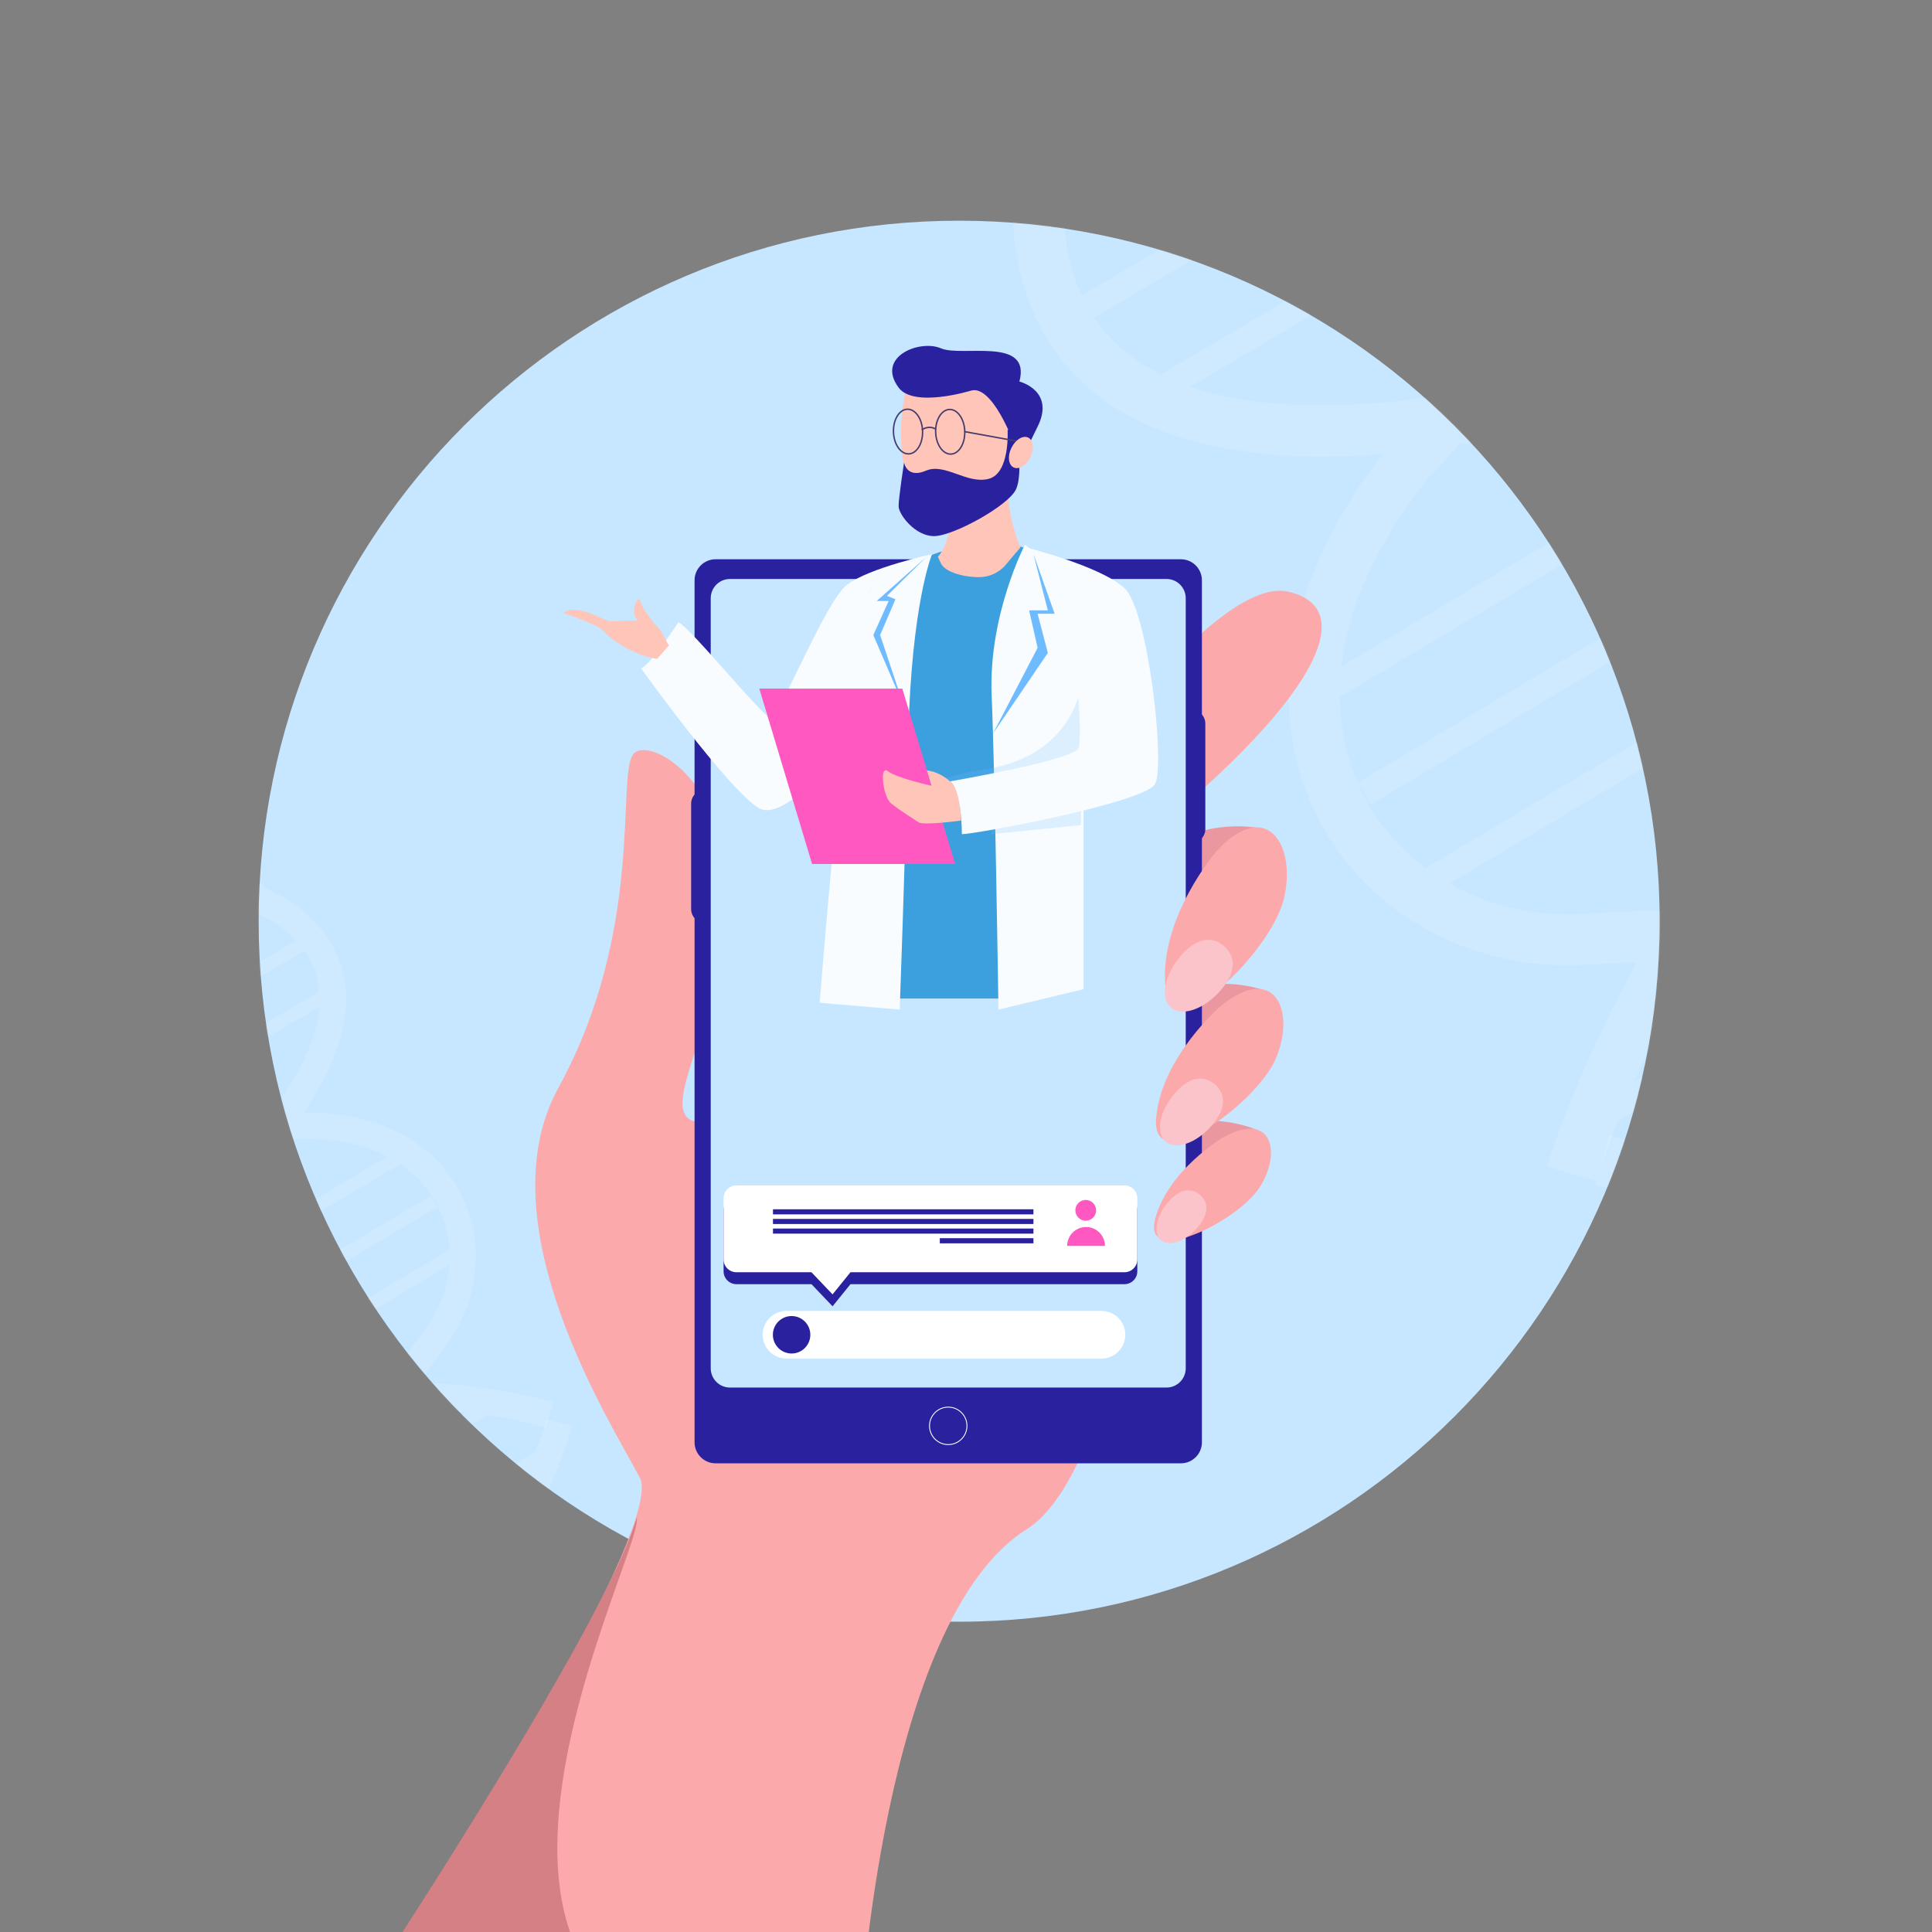 <svg xmlns="http://www.w3.org/2000/svg" viewBox="0 0 1080 1080" width="1080" height="1080"
    style="width: 100%; height: 100%; transform: translate3d(0,0,0);" preserveAspectRatio="xMidYMid meet">
    <rect x="0" y="0" width="1080" height="1080" fill="#808080" stroke="none"/>
    <defs>
        <clipPath id="__lottie_element_2">
            <rect width="1080" height="1080" x="0" y="0"></rect>
        </clipPath>
        <clipPath id="__lottie_element_19">
            <path d="M0,0 L1080,0 L1080,1080 L0,1080z"></path>
        </clipPath>
        <mask id="__lottie_element_82" mask-type="alpha">
            <g style="display: block;" transform="matrix(1,0,0,1,144.33,123.119)" opacity="1">
                <g opacity="1" transform="matrix(1,0,0,1,391.839,391.839)">
                    <path fill="rgb(199,230,255)" fill-opacity="1"
                        d=" M391.589,0 C391.589,216.269 216.269,391.589 0,391.589 C-216.268,391.589 -391.589,216.269 -391.589,0 C-391.589,-216.269 -216.268,-391.589 0,-391.589 C216.269,-391.589 391.589,-216.269 391.589,0z">
                    </path>
                </g>
            </g>
        </mask>
        <clipPath id="__lottie_element_86">
            <path d="M0,0 L1080,0 L1080,1080 L0,1080z"></path>
        </clipPath>
    </defs>
    <g clip-path="url(#__lottie_element_2)">
        <g style="display: block;" transform="matrix(1,0,0,1,144.33,123.119)" opacity="1">
            <g opacity="1" transform="matrix(1,0,0,1,391.839,391.839)">
                <path fill="rgb(199,230,255)" fill-opacity="1"
                    d=" M391.589,0 C391.589,216.269 216.269,391.589 0,391.589 C-216.268,391.589 -391.589,216.269 -391.589,0 C-391.589,-216.269 -216.268,-391.589 0,-391.589 C216.269,-391.589 391.589,-216.269 391.589,0z">
                </path>
            </g>
        </g>
        <g style="display: block;" mask="url(#__lottie_element_82)">
            <g clip-path="url(#__lottie_element_86)" transform="matrix(1,0,0,1,0,0)" opacity="1">
                <g style="display: block;"
                    transform="matrix(0.995,0.098,-0.098,0.995,-18.309,389.565)"
                    opacity="0.15">
                    <g opacity="1" transform="matrix(1,0,0,1,182.367,218.796)">
                        <path fill="rgb(255,255,255)" fill-opacity="1"
                            d=" M-41.158,-218.796 C-41.158,-218.796 -55.909,-218.698 -55.909,-218.698 C-55.856,-209.179 -58.084,-198.944 -61.3,-189.072 C-61.3,-189.072 -148.441,-124.721 -148.441,-124.721 C-158.415,-125.467 -168.3,-127.225 -176.778,-130.693 C-176.778,-130.693 -182.367,-117.041 -182.367,-117.041 C-156.609,-106.501 -121.613,-109.236 -102.223,-111.976 C-114.805,-86.868 -127.063,-48.562 -108.682,-15.191 C-86.766,24.555 -33.706,21.064 -4.353,15.566 C-28.765,54.031 -31.812,92.876 -12.5,122.587 C4.561,148.835 36.7,162.223 69.363,156.688 C73.948,155.909 78.445,155.283 82.893,154.72 C68.201,188.793 63.061,214.497 62.771,215.996 C62.771,215.996 77.257,218.796 77.257,218.796 C77.292,218.616 78.632,211.934 81.808,201.087 C81.808,201.087 146.2,152.438 146.2,152.438 C166.515,153.492 179.325,155.882 179.575,155.93 C179.575,155.93 182.368,141.444 182.368,141.444 C181.439,141.265 171.227,139.34 154.777,138.124 C154.777,138.124 154.093,137.218 154.093,137.218 C154.093,137.218 153.041,138.014 153.041,138.014 C140.679,137.156 125.036,136.754 107.283,137.711 C110.825,130.862 114.708,123.869 119.033,116.814 C124.575,107.768 128.294,98.054 130.202,88.18 C134.255,67.216 130.131,45.553 117.897,28.14 C99.383,1.79 66.987,-10.253 27.62,-5.989 C42.378,-32.524 56.86,-73.061 31.735,-103.82 C21.156,-116.765 7.487,-124.561 -6.872,-129.071 C-6.872,-129.071 -8.177,-130.847 -8.177,-130.847 C-8.177,-130.847 -9.505,-129.871 -9.505,-129.871 C-32.189,-136.336 -56.213,-134.91 -72.36,-132.567 C-66.206,-142.095 -40.942,-183.387 -41.158,-218.796z M-103.089,-51.849 C-103.089,-51.849 -15.795,-116.09 -15.795,-116.09 C-5.068,-113.336 5.248,-108.762 13.776,-101.24 C13.776,-101.24 -95.345,-21.654 -95.345,-21.654 C-95.475,-21.883 -95.628,-22.087 -95.757,-22.319 C-100.932,-31.705 -102.961,-41.771 -103.089,-51.849z M134.476,152.038 C134.476,152.038 85.63,188.942 85.63,188.942 C89.066,178.665 93.712,166.377 99.833,153.001 C112.445,152.041 124.118,151.833 134.476,152.038z M106.452,109.101 C100.2,119.303 94.772,129.373 90.073,139.016 C82.589,139.774 74.841,140.792 66.894,142.139 C52.818,144.523 38.945,142.592 26.885,137.232 C26.885,137.232 116.882,71.003 116.882,71.003 C117.18,83.926 113.748,97.201 106.452,109.101z M105.824,36.62 C111.269,44.365 114.704,53.177 116.157,62.383 C116.157,62.383 19.554,133.473 19.554,133.473 C11.72,128.718 4.946,122.353 -0.131,114.543 C-5.608,106.119 -8.81,96.696 -9.874,86.629 C-9.874,86.629 84.111,17.465 84.111,17.465 C92.813,22.178 100.168,28.569 105.824,36.62z M76.488,13.922 C76.488,13.922 -10.278,77.773 -10.278,77.773 C-9.944,59.994 -3.288,40.575 9.565,21.115 C10.547,19.908 13.561,16.103 17.435,10.453 C39.977,6.142 60.157,7.442 76.488,13.922z M8.217,-2.466 C-1.903,0.284 -34.32,7.917 -61.531,1.53 C-61.531,1.53 30.515,-65.602 30.515,-65.602 C31.038,-42.437 17.964,-17.643 8.217,-2.466z M29.653,-74.109 C29.653,-74.109 -70.373,-1.156 -70.373,-1.156 C-78.393,-4.198 -85.593,-8.812 -91.15,-15.579 C-91.15,-15.579 18.954,-95.88 18.954,-95.88 C19.383,-95.388 19.883,-94.994 20.303,-94.481 C25.4,-88.248 28.324,-81.333 29.653,-74.109z M-102.66,-61.316 C-100.49,-82.35 -91.001,-102.431 -83.42,-115.503 C-73.771,-117.626 -49.636,-121.851 -25.5,-118.1 C-25.5,-118.1 -102.66,-61.316 -102.66,-61.316z M-92.951,-128.455 C-98.06,-127.464 -116.364,-124.223 -136.623,-124.269 C-136.623,-124.269 -65.989,-176.433 -65.989,-176.433 C-74.611,-155.694 -85.639,-139.184 -85.672,-139.128 C-86.157,-138.495 -89.067,-134.64 -92.951,-128.455z">
                        </path>
                    </g>
                    <g opacity="1" transform="matrix(1,0,0,1,234.826,293.805)">
                        <path fill="rgb(255,255,255)" fill-opacity="1"
                            d=" M-54.742,35.708 C-54.742,35.708 -50.371,41.646 -50.371,41.646 C-50.371,41.646 54.742,-35.71 54.742,-35.71 C54.742,-35.71 50.369,-41.645 50.369,-41.645 C50.369,-41.645 -54.742,35.708 -54.742,35.708z">
                        </path>
                    </g>
                </g>
                <g style="display: block;"
                    transform="matrix(-0.998,-0.07,0.07,-0.998,533.974,1248.23)"
                    opacity="0.15">
                    <g opacity="1" transform="matrix(1,0,0,1,182.367,218.796)">
                        <path fill="rgb(255,255,255)" fill-opacity="1"
                            d=" M-41.158,-218.796 C-41.158,-218.796 -55.909,-218.698 -55.909,-218.698 C-55.856,-209.179 -58.084,-198.944 -61.3,-189.072 C-61.3,-189.072 -148.441,-124.721 -148.441,-124.721 C-158.415,-125.467 -168.3,-127.225 -176.778,-130.693 C-176.778,-130.693 -182.367,-117.041 -182.367,-117.041 C-156.609,-106.501 -121.613,-109.236 -102.223,-111.976 C-114.805,-86.868 -127.063,-48.562 -108.682,-15.191 C-86.766,24.555 -33.706,21.064 -4.353,15.566 C-28.765,54.031 -31.812,92.876 -12.5,122.587 C4.561,148.835 36.7,162.223 69.363,156.688 C73.948,155.909 78.445,155.283 82.893,154.72 C68.201,188.793 63.061,214.497 62.771,215.996 C62.771,215.996 77.257,218.796 77.257,218.796 C77.292,218.616 78.632,211.934 81.808,201.087 C81.808,201.087 146.2,152.438 146.2,152.438 C166.515,153.492 179.325,155.882 179.575,155.93 C179.575,155.93 182.368,141.444 182.368,141.444 C181.439,141.265 171.227,139.34 154.777,138.124 C154.777,138.124 154.093,137.218 154.093,137.218 C154.093,137.218 153.041,138.014 153.041,138.014 C140.679,137.156 125.036,136.754 107.283,137.711 C110.825,130.862 114.708,123.869 119.033,116.814 C124.575,107.768 128.294,98.054 130.202,88.18 C134.255,67.216 130.131,45.553 117.897,28.14 C99.383,1.79 66.987,-10.253 27.62,-5.989 C42.378,-32.524 56.86,-73.061 31.735,-103.82 C21.156,-116.765 7.487,-124.561 -6.872,-129.071 C-6.872,-129.071 -8.177,-130.847 -8.177,-130.847 C-8.177,-130.847 -9.505,-129.871 -9.505,-129.871 C-32.189,-136.336 -56.213,-134.91 -72.36,-132.567 C-66.206,-142.095 -40.942,-183.387 -41.158,-218.796z M-103.089,-51.849 C-103.089,-51.849 -15.795,-116.09 -15.795,-116.09 C-5.068,-113.336 5.248,-108.762 13.776,-101.24 C13.776,-101.24 -95.345,-21.654 -95.345,-21.654 C-95.475,-21.883 -95.628,-22.087 -95.757,-22.319 C-100.932,-31.705 -102.961,-41.771 -103.089,-51.849z M134.476,152.038 C134.476,152.038 85.63,188.942 85.63,188.942 C89.066,178.665 93.712,166.377 99.833,153.001 C112.445,152.041 124.118,151.833 134.476,152.038z M106.452,109.101 C100.2,119.303 94.772,129.373 90.073,139.016 C82.589,139.774 74.841,140.792 66.894,142.139 C52.818,144.523 38.945,142.592 26.885,137.232 C26.885,137.232 116.882,71.003 116.882,71.003 C117.18,83.926 113.748,97.201 106.452,109.101z M105.824,36.62 C111.269,44.365 114.704,53.177 116.157,62.383 C116.157,62.383 19.554,133.473 19.554,133.473 C11.72,128.718 4.946,122.353 -0.131,114.543 C-5.608,106.119 -8.81,96.696 -9.874,86.629 C-9.874,86.629 84.111,17.465 84.111,17.465 C92.813,22.178 100.168,28.569 105.824,36.62z M76.488,13.922 C76.488,13.922 -10.278,77.773 -10.278,77.773 C-9.944,59.994 -3.288,40.575 9.565,21.115 C10.547,19.908 13.561,16.103 17.435,10.453 C39.977,6.142 60.157,7.442 76.488,13.922z M8.217,-2.466 C-1.903,0.284 -34.32,7.917 -61.531,1.53 C-61.531,1.53 30.515,-65.602 30.515,-65.602 C31.038,-42.437 17.964,-17.643 8.217,-2.466z M29.653,-74.109 C29.653,-74.109 -70.373,-1.156 -70.373,-1.156 C-78.393,-4.198 -85.593,-8.812 -91.15,-15.579 C-91.15,-15.579 18.954,-95.88 18.954,-95.88 C19.383,-95.388 19.883,-94.994 20.303,-94.481 C25.4,-88.248 28.324,-81.333 29.653,-74.109z M-102.66,-61.316 C-100.49,-82.35 -91.001,-102.431 -83.42,-115.503 C-73.771,-117.626 -49.636,-121.851 -25.5,-118.1 C-25.5,-118.1 -102.66,-61.316 -102.66,-61.316z M-92.951,-128.455 C-98.06,-127.464 -116.364,-124.223 -136.623,-124.269 C-136.623,-124.269 -65.989,-176.433 -65.989,-176.433 C-74.611,-155.694 -85.639,-139.184 -85.672,-139.128 C-86.157,-138.495 -89.067,-134.64 -92.951,-128.455z">
                        </path>
                    </g>
                    <g opacity="1" transform="matrix(1,0,0,1,234.826,293.805)">
                        <path fill="rgb(255,255,255)" fill-opacity="1"
                            d=" M-54.742,35.708 C-54.742,35.708 -50.371,41.646 -50.371,41.646 C-50.371,41.646 54.742,-35.71 54.742,-35.71 C54.742,-35.71 50.369,-41.645 50.369,-41.645 C50.369,-41.645 -54.742,35.708 -54.742,35.708z">
                        </path>
                    </g>
                </g>
                <g style="display: block;"
                    transform="matrix(-0.995,-0.095,0.095,-0.995,104.721,491.157)"
                    opacity="0.15">
                    <g opacity="1" transform="matrix(1,0,0,1,182.367,218.796)">
                        <path fill="rgb(255,255,255)" fill-opacity="1"
                            d=" M-41.158,-218.796 C-41.158,-218.796 -55.909,-218.698 -55.909,-218.698 C-55.856,-209.179 -58.084,-198.944 -61.3,-189.072 C-61.3,-189.072 -148.441,-124.721 -148.441,-124.721 C-158.415,-125.467 -168.3,-127.225 -176.778,-130.693 C-176.778,-130.693 -182.367,-117.041 -182.367,-117.041 C-156.609,-106.501 -121.613,-109.236 -102.223,-111.976 C-114.805,-86.868 -127.063,-48.562 -108.682,-15.191 C-86.766,24.555 -33.706,21.064 -4.353,15.566 C-28.765,54.031 -31.812,92.876 -12.5,122.587 C4.561,148.835 36.7,162.223 69.363,156.688 C73.948,155.909 78.445,155.283 82.893,154.72 C68.201,188.793 63.061,214.497 62.771,215.996 C62.771,215.996 77.257,218.796 77.257,218.796 C77.292,218.616 78.632,211.934 81.808,201.087 C81.808,201.087 146.2,152.438 146.2,152.438 C166.515,153.492 179.325,155.882 179.575,155.93 C179.575,155.93 182.368,141.444 182.368,141.444 C181.439,141.265 171.227,139.34 154.777,138.124 C154.777,138.124 154.093,137.218 154.093,137.218 C154.093,137.218 153.041,138.014 153.041,138.014 C140.679,137.156 125.036,136.754 107.283,137.711 C110.825,130.862 114.708,123.869 119.033,116.814 C124.575,107.768 128.294,98.054 130.202,88.18 C134.255,67.216 130.131,45.553 117.897,28.14 C99.383,1.79 66.987,-10.253 27.62,-5.989 C42.378,-32.524 56.86,-73.061 31.735,-103.82 C21.156,-116.765 7.487,-124.561 -6.872,-129.071 C-6.872,-129.071 -8.177,-130.847 -8.177,-130.847 C-8.177,-130.847 -9.505,-129.871 -9.505,-129.871 C-32.189,-136.336 -56.213,-134.91 -72.36,-132.567 C-66.206,-142.095 -40.942,-183.387 -41.158,-218.796z M-103.089,-51.849 C-103.089,-51.849 -15.795,-116.09 -15.795,-116.09 C-5.068,-113.336 5.248,-108.762 13.776,-101.24 C13.776,-101.24 -95.345,-21.654 -95.345,-21.654 C-95.475,-21.883 -95.628,-22.087 -95.757,-22.319 C-100.932,-31.705 -102.961,-41.771 -103.089,-51.849z M134.476,152.038 C134.476,152.038 85.63,188.942 85.63,188.942 C89.066,178.665 93.712,166.377 99.833,153.001 C112.445,152.041 124.118,151.833 134.476,152.038z M106.452,109.101 C100.2,119.303 94.772,129.373 90.073,139.016 C82.589,139.774 74.841,140.792 66.894,142.139 C52.818,144.523 38.945,142.592 26.885,137.232 C26.885,137.232 116.882,71.003 116.882,71.003 C117.18,83.926 113.748,97.201 106.452,109.101z M105.824,36.62 C111.269,44.365 114.704,53.177 116.157,62.383 C116.157,62.383 19.554,133.473 19.554,133.473 C11.72,128.718 4.946,122.353 -0.131,114.543 C-5.608,106.119 -8.81,96.696 -9.874,86.629 C-9.874,86.629 84.111,17.465 84.111,17.465 C92.813,22.178 100.168,28.569 105.824,36.62z M76.488,13.922 C76.488,13.922 -10.278,77.773 -10.278,77.773 C-9.944,59.994 -3.288,40.575 9.565,21.115 C10.547,19.908 13.561,16.103 17.435,10.453 C39.977,6.142 60.157,7.442 76.488,13.922z M8.217,-2.466 C-1.903,0.284 -34.32,7.917 -61.531,1.53 C-61.531,1.53 30.515,-65.602 30.515,-65.602 C31.038,-42.437 17.964,-17.643 8.217,-2.466z M29.653,-74.109 C29.653,-74.109 -70.373,-1.156 -70.373,-1.156 C-78.393,-4.198 -85.593,-8.812 -91.15,-15.579 C-91.15,-15.579 18.954,-95.88 18.954,-95.88 C19.383,-95.388 19.883,-94.994 20.303,-94.481 C25.4,-88.248 28.324,-81.333 29.653,-74.109z M-102.66,-61.316 C-100.49,-82.35 -91.001,-102.431 -83.42,-115.503 C-73.771,-117.626 -49.636,-121.851 -25.5,-118.1 C-25.5,-118.1 -102.66,-61.316 -102.66,-61.316z M-92.951,-128.455 C-98.06,-127.464 -116.364,-124.223 -136.623,-124.269 C-136.623,-124.269 -65.989,-176.433 -65.989,-176.433 C-74.611,-155.694 -85.639,-139.184 -85.672,-139.128 C-86.157,-138.495 -89.067,-134.64 -92.951,-128.455z">
                        </path>
                    </g>
                    <g opacity="1" transform="matrix(1,0,0,1,234.826,293.805)">
                        <path fill="rgb(255,255,255)" fill-opacity="1"
                            d=" M-54.742,35.708 C-54.742,35.708 -50.371,41.646 -50.371,41.646 C-50.371,41.646 54.742,-35.71 54.742,-35.71 C54.742,-35.71 50.369,-41.645 50.369,-41.645 C50.369,-41.645 -54.742,35.708 -54.742,35.708z">
                        </path>
                    </g>
                </g>
                <g style="display: block;"
                    transform="matrix(0.68,-0.734,0.734,0.68,296.344,125.637)"
                    opacity="0.15">
                    <g opacity="1" transform="matrix(1,0,0,1,273.583,441.862)">
                        <path fill="rgb(255,255,255)" fill-opacity="1"
                            d=" M273.583,-336.382 C273.583,-336.382 256.163,-358.959 256.163,-358.959 C241.582,-347.733 223.23,-339.177 204.278,-332.568 C204.278,-332.568 3.272,-391.28 3.272,-391.28 C-7.257,-407.497 -16.126,-424.759 -20.715,-441.862 C-20.715,-441.862 -48.259,-434.478 -48.259,-434.478 C-34.317,-382.515 10.86,-331.882 37.774,-305.264 C-15.58,-295.225 -88.855,-269.235 -118.671,-201.893 C-154.155,-121.649 -86.667,-44.115 -43.847,-5.396 C-131.596,2.083 -194.918,42.87 -218.013,107.361 C-238.416,164.334 -221.384,229.446 -174.632,273.211 C-168.068,279.353 -161.839,285.538 -155.766,291.72 C-225.38,309.01 -270.938,331.194 -273.583,332.502 C-273.583,332.502 -260.932,358.064 -260.932,358.064 C-260.615,357.907 -248.767,352.145 -228.363,344.334 C-228.363,344.334 -78.142,386.432 -78.142,386.432 C-55.981,418.919 -44.66,441.421 -44.441,441.862 C-44.441,441.862 -18.889,429.2 -18.889,429.2 C-19.699,427.561 -28.695,409.598 -46.082,382.87 C-46.082,382.87 -45.488,380.757 -45.488,380.757 C-45.488,380.757 -47.945,380.07 -47.945,380.07 C-61.098,360.049 -78.793,335.516 -101.048,309.327 C-86.367,306.758 -71.063,304.544 -55.147,302.937 C-34.743,300.872 -15.446,295.221 1.978,286.597 C38.97,268.289 67.466,236.583 79.931,197.379 C98.789,138.052 79.388,74.119 26.744,18.552 C84.838,10.19 164.151,-14.99 182.052,-89.647 C189.581,-121.077 185.571,-151.229 175.699,-178.599 C175.699,-178.599 176.903,-182.686 176.903,-182.686 C176.903,-182.686 173.847,-183.585 173.847,-183.585 C157.236,-226.048 126.917,-261.335 104.409,-283.431 C126.27,-285.119 219.367,-294.595 273.583,-336.382z M-55.733,-236.205 C-55.733,-236.205 145.284,-177.128 145.284,-177.128 C153.606,-157.402 158.647,-136.179 157.058,-114.255 C157.058,-114.255 -93.115,-188.942 -93.115,-188.942 C-92.915,-189.41 -92.781,-189.885 -92.575,-190.354 C-84.194,-209.304 -71.084,-224.209 -55.733,-236.205z M-91.252,367.931 C-91.252,367.931 -205.207,335.995 -205.207,335.995 C-185.375,329.248 -161.033,322.01 -133.291,315.767 C-117.048,334.043 -103.064,351.756 -91.252,367.931z M-58.01,274.554 C-81.023,276.882 -102.868,280.32 -123.203,284.379 C-133.132,273.755 -143.767,263.03 -155.141,252.38 C-175.289,233.518 -188.559,209.916 -194.433,185.09 C-194.433,185.09 12.805,245.997 12.805,245.997 C-6.725,261.584 -31.164,271.847 -58.01,274.554z M52.751,188.736 C47.21,206.178 37.678,221.78 25.217,234.79 C25.217,234.79 -197.233,169.414 -197.233,169.414 C-199.09,151.794 -197.228,133.924 -191.159,116.971 C-184.613,98.683 -173.867,82.727 -159.626,69.304 C-159.626,69.304 56.797,132.909 56.797,132.909 C59.734,151.812 58.513,170.61 52.751,188.736z M53.324,117.037 C53.324,117.037 -146.474,58.314 -146.474,58.314 C-118.735,38.014 -81.071,25.519 -36.089,22.51 C-33.083,22.606 -23.7,22.789 -10.474,22.134 C22.548,51.761 44.173,84.328 53.324,117.037z M-1.392,-7.171 C-17.47,-19.518 -67.162,-60.449 -89.194,-109.786 C-89.194,-109.786 121.834,-46.784 121.834,-46.784 C86.812,-18.859 33.368,-9.945 -1.392,-7.171z M133.913,-58.068 C133.913,-58.068 -95.413,-126.532 -95.413,-126.532 C-100.122,-142.431 -101.453,-158.906 -97.549,-175.377 C-97.549,-175.377 154.875,-100.014 154.875,-100.014 C154.622,-98.777 154.601,-97.547 154.303,-96.301 C150.681,-81.164 143.467,-68.57 133.913,-58.068z M-40.667,-246.628 C-5.771,-267.914 36.228,-276.826 65.213,-280.468 C79.774,-268.109 114.529,-235.928 137.013,-194.41 C137.013,-194.41 -40.667,-246.628 -40.667,-246.628z M73.978,-310.292 C66.471,-316.991 40.058,-341.352 16.413,-372.573 C16.413,-372.573 179.346,-324.984 179.346,-324.984 C137.35,-313.968 99.043,-311.604 98.918,-311.589 C97.376,-311.593 88.039,-311.558 73.978,-310.292z">
                        </path>
                    </g>
                    <g opacity="1" transform="matrix(1,0,0,1,204.807,593.448)">
                        <path fill="rgb(255,255,255)" fill-opacity="1"
                            d=" M-119.016,-42.404 C-119.016,-42.404 -123.031,-28.73 -123.031,-28.73 C-123.031,-28.73 119.016,42.405 119.016,42.405 C119.016,42.405 123.031,28.729 123.031,28.729 C123.031,28.729 -119.016,-42.404 -119.016,-42.404z">
                        </path>
                    </g>
                </g>
                <g style="display: block;"
                    transform="matrix(-0.674,0.739,-0.739,-0.674,1707.203,1061.082)"
                    opacity="0.15">
                    <g opacity="1" transform="matrix(1,0,0,1,273.583,441.862)">
                        <path fill="rgb(255,255,255)" fill-opacity="1"
                            d=" M273.583,-336.382 C273.583,-336.382 256.163,-358.959 256.163,-358.959 C241.582,-347.733 223.23,-339.177 204.278,-332.568 C204.278,-332.568 3.272,-391.28 3.272,-391.28 C-7.257,-407.497 -16.126,-424.759 -20.715,-441.862 C-20.715,-441.862 -48.259,-434.478 -48.259,-434.478 C-34.317,-382.515 10.86,-331.882 37.774,-305.264 C-15.58,-295.225 -88.855,-269.235 -118.671,-201.893 C-154.155,-121.649 -86.667,-44.115 -43.847,-5.396 C-131.596,2.083 -194.918,42.87 -218.013,107.361 C-238.416,164.334 -221.384,229.446 -174.632,273.211 C-168.068,279.353 -161.839,285.538 -155.766,291.72 C-225.38,309.01 -270.938,331.194 -273.583,332.502 C-273.583,332.502 -260.932,358.064 -260.932,358.064 C-260.615,357.907 -248.767,352.145 -228.363,344.334 C-228.363,344.334 -78.142,386.432 -78.142,386.432 C-55.981,418.919 -44.66,441.421 -44.441,441.862 C-44.441,441.862 -18.889,429.2 -18.889,429.2 C-19.699,427.561 -28.695,409.598 -46.082,382.87 C-46.082,382.87 -45.488,380.757 -45.488,380.757 C-45.488,380.757 -47.945,380.07 -47.945,380.07 C-61.098,360.049 -78.793,335.516 -101.048,309.327 C-86.367,306.758 -71.063,304.544 -55.147,302.937 C-34.743,300.872 -15.446,295.221 1.978,286.597 C38.97,268.289 67.466,236.583 79.931,197.379 C98.789,138.052 79.388,74.119 26.744,18.552 C84.838,10.19 164.151,-14.99 182.052,-89.647 C189.581,-121.077 185.571,-151.229 175.699,-178.599 C175.699,-178.599 176.903,-182.686 176.903,-182.686 C176.903,-182.686 173.847,-183.585 173.847,-183.585 C157.236,-226.048 126.917,-261.335 104.409,-283.431 C126.27,-285.119 219.367,-294.595 273.583,-336.382z M-55.733,-236.205 C-55.733,-236.205 145.284,-177.128 145.284,-177.128 C153.606,-157.402 158.647,-136.179 157.058,-114.255 C157.058,-114.255 -93.115,-188.942 -93.115,-188.942 C-92.915,-189.41 -92.781,-189.885 -92.575,-190.354 C-84.194,-209.304 -71.084,-224.209 -55.733,-236.205z M-91.252,367.931 C-91.252,367.931 -205.207,335.995 -205.207,335.995 C-185.375,329.248 -161.033,322.01 -133.291,315.767 C-117.048,334.043 -103.064,351.756 -91.252,367.931z M-58.01,274.554 C-81.023,276.882 -102.868,280.32 -123.203,284.379 C-133.132,273.755 -143.767,263.03 -155.141,252.38 C-175.289,233.518 -188.559,209.916 -194.433,185.09 C-194.433,185.09 12.805,245.997 12.805,245.997 C-6.725,261.584 -31.164,271.847 -58.01,274.554z M52.751,188.736 C47.21,206.178 37.678,221.78 25.217,234.79 C25.217,234.79 -197.233,169.414 -197.233,169.414 C-199.09,151.794 -197.228,133.924 -191.159,116.971 C-184.613,98.683 -173.867,82.727 -159.626,69.304 C-159.626,69.304 56.797,132.909 56.797,132.909 C59.734,151.812 58.513,170.61 52.751,188.736z M53.324,117.037 C53.324,117.037 -146.474,58.314 -146.474,58.314 C-118.735,38.014 -81.071,25.519 -36.089,22.51 C-33.083,22.606 -23.7,22.789 -10.474,22.134 C22.548,51.761 44.173,84.328 53.324,117.037z M-1.392,-7.171 C-17.47,-19.518 -67.162,-60.449 -89.194,-109.786 C-89.194,-109.786 121.834,-46.784 121.834,-46.784 C86.812,-18.859 33.368,-9.945 -1.392,-7.171z M133.913,-58.068 C133.913,-58.068 -95.413,-126.532 -95.413,-126.532 C-100.122,-142.431 -101.453,-158.906 -97.549,-175.377 C-97.549,-175.377 154.875,-100.014 154.875,-100.014 C154.622,-98.777 154.601,-97.547 154.303,-96.301 C150.681,-81.164 143.467,-68.57 133.913,-58.068z M-40.667,-246.628 C-5.771,-267.914 36.228,-276.826 65.213,-280.468 C79.774,-268.109 114.529,-235.928 137.013,-194.41 C137.013,-194.41 -40.667,-246.628 -40.667,-246.628z M73.978,-310.292 C66.471,-316.991 40.058,-341.352 16.413,-372.573 C16.413,-372.573 179.346,-324.984 179.346,-324.984 C137.35,-313.968 99.043,-311.604 98.918,-311.589 C97.376,-311.593 88.039,-311.558 73.978,-310.292z">
                        </path>
                    </g>
                    <g opacity="1" transform="matrix(1,0,0,1,204.807,593.448)">
                        <path fill="rgb(255,255,255)" fill-opacity="1"
                            d=" M-119.016,-42.404 C-119.016,-42.404 -123.031,-28.73 -123.031,-28.73 C-123.031,-28.73 119.016,42.405 119.016,42.405 C119.016,42.405 123.031,28.729 123.031,28.729 C123.031,28.729 -119.016,-42.404 -119.016,-42.404z">
                        </path>
                    </g>
                </g>
            </g>
        </g>
        <g style="display: block;" transform="matrix(1,0,0,1,149.381,226.506)" opacity="1">
            <g opacity="1" transform="matrix(1,0,0,1,291.524,519.34)">
                <path fill="rgb(251,169,170)" fill-opacity="1"
                    d=" M-224.777,354.611 C-224.777,354.611 -67.647,110.08 -83.208,80.255 C-98.768,50.43 -170.606,-61.429 -128.779,-137.7 C-80.242,-226.21 -96.42,-311.865 -86.903,-324.238 C-79.275,-334.154 -39.459,-312.449 -35.511,-260.471 C-29.8,-185.285 -73.579,-129.135 -54.545,-119.617 C-35.346,-110.018 104.818,-202.432 160.577,-141.486 C216.337,-80.539 177.224,81.552 133.347,108.783 C52.048,159.237 39.801,385.066 39.801,385.066 C39.801,385.066 -167.721,416.854 -224.777,354.611z">
                </path>
            </g>
            <g opacity="1" transform="matrix(1,0,0,1,362.773,431.653)">
                <path fill="rgb(213,128,133)" fill-opacity="1" d="M0 0"></path>
            </g>
            <g opacity="1" transform="matrix(1,0,0,1,286.114,733.647)">
                <path fill="rgb(213,128,133)" fill-opacity="1"
                    d=" M-79.541,-111.843 C-74.675,-90.661 -246.793,226.772 55.653,179.766 C53.911,222.402 22.677,235.071 22.677,235.071 C22.677,235.071 -222.118,137.841 -222.118,137.841 C-222.118,137.841 -96.77,-53.005 -79.541,-111.843z">
                </path>
            </g>
            <g opacity="1" transform="matrix(1,0,0,1,494.181,214.525)">
                <path fill="rgb(251,169,170)" fill-opacity="1"
                    d=" M-41.496,-6.542 C-41.496,-6.542 37.299,-119.242 76.507,-110.281 C121.893,-99.907 82.99,-38.96 -19.451,40.14 C-121.892,119.241 -41.496,-6.542 -41.496,-6.542z">
                </path>
            </g>
            <g opacity="1" transform="matrix(1,0,0,1,554.781,173.581)">
                <path fill="rgb(213,128,133)" fill-opacity="1" d="M0 0"></path>
            </g>
            <g opacity="1" transform="matrix(1,0,0,1,506.326,265.04)">
                <path fill="rgb(234,151,160)" fill-opacity="1"
                    d=" M52.344,-27.839 C52.344,-27.839 7.305,-40.198 -22.519,0.001 C-52.344,40.199 18.283,37.686 52.344,-27.839z">
                </path>
            </g>
            <g opacity="1" transform="matrix(1,0,0,1,508.456,346.742)">
                <path fill="rgb(234,151,160)" fill-opacity="1"
                    d=" M52.389,-18.364 C52.389,-18.364 13.349,-36.102 -19.52,-3.983 C-52.389,28.135 12.005,36.102 52.389,-18.364z">
                </path>
            </g>
            <g opacity="1" transform="matrix(1,0,0,1,501.653,423.339)">
                <path fill="rgb(234,151,160)" fill-opacity="1"
                    d=" M52.249,-17.905 C52.249,-17.905 13.49,-36.56 -19.38,-4.442 C-52.249,27.676 11.866,36.561 52.249,-17.905z">
                </path>
            </g>
            <g opacity="1" transform="matrix(1,0,0,1,380.69,338.814)">
                <path fill="rgb(42,33,158)" fill-opacity="1"
                    d=" M130.05,252.682 C130.05,252.682 -130.051,252.682 -130.051,252.682 C-136.543,252.682 -141.807,247.418 -141.807,240.925 C-141.807,240.925 -141.807,-240.927 -141.807,-240.927 C-141.807,-247.42 -136.543,-252.683 -130.051,-252.683 C-130.051,-252.683 130.05,-252.683 130.05,-252.683 C136.542,-252.683 141.806,-247.42 141.806,-240.927 C141.806,-240.927 141.806,240.925 141.806,240.925 C141.806,247.418 136.542,252.682 130.05,252.682z">
                </path>
            </g>
            <g opacity="1" transform="matrix(1,0,0,1,520.593,207.476)">
                <path fill="rgb(42,33,158)" fill-opacity="1"
                    d=" M-3.807,37.117 C-3.807,37.117 -3.807,37.117 -3.807,37.117 C-3.807,37.117 -3.807,-37.117 -3.807,-37.117 C0.397,-37.117 3.806,-33.709 3.806,-29.504 C3.806,-29.504 3.806,29.503 3.806,29.503 C3.806,33.708 0.397,37.117 -3.807,37.117z">
                </path>
            </g>
            <g opacity="1" transform="matrix(1,0,0,1,240.786,252.206)">
                <path fill="rgb(42,33,158)" fill-opacity="1"
                    d=" M3.807,-37.117 C3.807,-37.117 3.807,-37.117 3.807,-37.117 C3.807,-37.117 3.807,37.117 3.807,37.117 C-0.398,37.117 -3.807,33.709 -3.807,29.504 C-3.807,29.504 -3.807,-29.503 -3.807,-29.503 C-3.807,-33.708 -0.398,-37.117 3.807,-37.117z">
                </path>
            </g>
            <g opacity="1" transform="matrix(1,0,0,1,520.593,312.641)">
                <path fill="rgb(42,33,158)" fill-opacity="1"
                    d=" M0.987,19.51 C0.987,19.51 -3.807,19.51 -3.807,19.51 C-3.807,19.51 -3.807,-19.51 -3.807,-19.51 C-3.807,-19.51 0.987,-19.51 0.987,-19.51 C2.545,-19.51 3.806,-18.247 3.806,-16.69 C3.806,-16.69 3.806,16.691 3.806,16.691 C3.806,18.248 2.545,19.51 0.987,19.51z">
                </path>
            </g>
            <g opacity="1" transform="matrix(1,0,0,1,380.689,323.143)">
                <path fill="rgb(199,230,255)" fill-opacity="1"
                    d=" M122.008,226 C122.008,226 -122.008,226 -122.008,226 C-127.949,226 -132.765,221.184 -132.765,215.242 C-132.765,215.242 -132.765,-215.243 -132.765,-215.243 C-132.765,-221.185 -127.949,-226.001 -122.008,-226.001 C-122.008,-226.001 122.008,-226.001 122.008,-226.001 C127.948,-226.001 132.765,-221.185 132.765,-215.243 C132.765,-215.243 132.765,215.242 132.765,215.242 C132.765,221.184 127.948,226 122.008,226z">
                </path>
            </g>
            <g opacity="1" transform="matrix(1,0,0,1,380.689,288.405)">
                <path fill="rgb(199,230,255)" fill-opacity="1" d="M0 0"></path>
            </g>
            <g opacity="1" transform="matrix(1,0,0,1,380.689,313.842)">
                <path fill="rgb(199,230,255)" fill-opacity="1" d="M0 0"></path>
            </g>
            <g opacity="1" transform="matrix(1,0,0,1,395.436,378.31)">
                <path fill="rgb(199,230,255)" fill-opacity="1" d="M0 0"></path>
            </g>
            <g opacity="1" transform="matrix(1,0,0,1,380.689,570.557)">
                <path stroke-linecap="butt" stroke-linejoin="miter" fill-opacity="0" stroke-miterlimit="10"
                    stroke="rgb(255,255,255)" stroke-opacity="1" stroke-width="0.486"
                    d=" M10.469,0 C10.469,5.782 5.782,10.469 0,10.469 C-5.782,10.469 -10.469,5.782 -10.469,0 C-10.469,-5.781 -5.782,-10.469 0,-10.469 C5.782,-10.469 10.469,-5.781 10.469,0z">
                </path>
            </g>
            <g opacity="1" transform="matrix(1,0,0,1,537.621,289.677)">
                <path fill="rgb(251,169,170)" fill-opacity="1"
                    d=" M-7.131,-40.199 C-7.131,-40.199 -38.253,-3.89 -35.659,33.715 C-33.067,71.32 22.692,16.858 30.472,-12.967 C38.253,-42.791 21.396,-71.321 -7.131,-40.199z">
                </path>
            </g>
            <g opacity="1" transform="matrix(1,0,0,1,534.432,372.054)">
                <path fill="rgb(251,169,170)" fill-opacity="1"
                    d=" M-0.917,-36.633 C-0.917,-36.633 -34.398,-8.23 -37.502,26.24 C-40.605,60.709 17.848,19.42 29.227,-6.49 C40.605,-32.402 29.46,-60.71 -0.917,-36.633z">
                </path>
            </g>
            <g opacity="1" transform="matrix(1,0,0,1,528.2,438.068)">
                <path fill="rgb(251,169,170)" fill-opacity="1"
                    d=" M6.187,-28.815 C6.187,-28.815 -24.601,-10.545 -31.796,16.742 C-38.991,44.029 13.628,18.806 26.309,-0.472 C38.991,-19.751 33.89,-44.029 6.187,-28.815z">
                </path>
            </g>
            <g opacity="1" transform="matrix(1,0,0,1,520.658,319.509)">
                <path fill="rgb(251,195,202)" fill-opacity="1"
                    d=" M12.409,7.486 C3.198,18.171 -9.273,22.518 -15.445,17.196 C-21.619,11.875 -19.156,-1.101 -9.945,-11.785 C-0.735,-22.469 8.03,-22.517 14.203,-17.195 C20.376,-11.873 21.62,-3.198 12.409,7.486z">
                </path>
            </g>
            <g opacity="1" transform="matrix(1,0,0,1,516.55,395.635)">
                <path fill="rgb(251,195,202)" fill-opacity="1"
                    d=" M11.534,6.959 C2.972,16.89 -8.62,20.93 -14.358,15.983 C-20.096,11.037 -17.807,-1.023 -9.245,-10.954 C-0.684,-20.885 7.463,-20.93 13.201,-15.983 C18.938,-11.036 20.096,-2.972 11.534,6.959z">
                </path>
            </g>
            <g opacity="1" transform="matrix(1,0,0,1,510.968,454.106)">
                <path fill="rgb(251,195,202)" fill-opacity="1"
                    d=" M9.14,5.515 C2.356,13.385 -6.831,16.587 -11.379,12.667 C-15.925,8.747 -14.112,-0.811 -7.327,-8.681 C-0.542,-16.551 5.915,-16.587 10.462,-12.667 C15.009,-8.747 15.925,-2.355 9.14,5.515z">
                </path>
            </g>
        </g>
        <g style="display: block;" transform="matrix(0,0,0,0,212.721,716.926)" opacity="0.15">
            <g opacity="1" transform="matrix(1,0,0,1,91.728,91.726)">
                <path fill="rgb(42,34,158)" fill-opacity="0.7"
                    d=" M91.728,-0.002 C91.728,50.658 50.66,91.727 -0.001,91.727 C-50.661,91.727 -91.729,50.658 -91.729,-0.002 C-91.729,-50.662 -50.661,-91.731 -0.001,-91.731 C50.66,-91.731 91.728,-50.662 91.728,-0.002z">
                </path>
            </g>
            <g opacity="1" transform="matrix(1,0,0,1,91.728,91.724)"></g>
            <g opacity="1" transform="matrix(1,0,0,1,91.728,91.726)">
                <path stroke-linecap="butt" stroke-linejoin="miter" fill-opacity="0" stroke-miterlimit="4"
                    stroke="rgb(7,7,7)" stroke-opacity="1" stroke-width="2"
                    d=" M76.598,-0.002 C76.598,42.302 42.303,76.596 -0.001,76.596 C-42.304,76.596 -76.598,42.302 -76.598,-0.002 C-76.598,-42.306 -42.304,-76.6 -0.001,-76.6 C42.303,-76.6 76.598,-42.306 76.598,-0.002z">
                </path>
            </g>
        </g>
        <g style="display: none;">
            <g>
                <path></path>
            </g>
            <g>
                <path></path>
            </g>
            <g>
                <path></path>
            </g>
            <g>
                <path></path>
            </g>
            <g>
                <path></path>
            </g>
            <g>
                <path></path>
            </g>
            <g>
                <path></path>
            </g>
            <g>
                <path></path>
            </g>
        </g>
        <g style="display: none;">
            <g>
                <path></path>
            </g>
            <g></g>
            <g>
                <path stroke-linecap="butt" stroke-linejoin="miter" fill-opacity="0" stroke-miterlimit="4"></path>
            </g>
        </g>
        <g style="display: none;">
            <g>
                <path></path>
            </g>
            <g>
                <path></path>
            </g>
            <g>
                <path></path>
            </g>
        </g>
        <g style="display: none;">
            <g>
                <path></path>
            </g>
            <g></g>
            <g>
                <path stroke-linecap="butt" stroke-linejoin="miter" fill-opacity="0" stroke-miterlimit="4"></path>
            </g>
        </g>
        <g style="display: none;">
            <g>
                <path></path>
            </g>
            <g>
                <path></path>
            </g>
        </g>
        <g style="display: none;">
            <g>
                <path></path>
            </g>
            <g></g>
            <g>
                <path stroke-linecap="butt" stroke-linejoin="miter" fill-opacity="0" stroke-miterlimit="4"></path>
            </g>
        </g>
        <g style="display: none;">
            <g>
                <path></path>
            </g>
            <g>
                <path></path>
            </g>
        </g>
        <g style="display: none;">
            <g>
                <path></path>
            </g>
            <g></g>
            <g>
                <path stroke-linecap="butt" stroke-linejoin="miter" fill-opacity="0" stroke-miterlimit="4"></path>
            </g>
        </g>
        <g style="display: none;">
            <g>
                <path></path>
            </g>
            <g>
                <path></path>
            </g>
        </g>
        <g style="display: none;">
            <g>
                <path></path>
            </g>
            <g></g>
            <g>
                <path stroke-linecap="butt" stroke-linejoin="miter" fill-opacity="0" stroke-miterlimit="4"></path>
            </g>
        </g>
        <g style="display: none;">
            <g>
                <path></path>
            </g>
        </g>
        <g style="display: block;" transform="matrix(1,0,0,1,426.083,732.573)" opacity="1">
            <g opacity="1" transform="matrix(1,0,0,1,101.608,13.574)">
                <path fill="rgb(255,255,255)" fill-opacity="1"
                    d=" M88.035,13.324 C88.035,13.324 -88.034,13.324 -88.034,13.324 C-95.393,13.324 -101.358,7.358 -101.358,0 C-101.358,-7.359 -95.393,-13.324 -88.034,-13.324 C-88.034,-13.324 88.035,-13.324 88.035,-13.324 C95.393,-13.324 101.358,-7.359 101.358,0 C101.358,7.358 95.393,13.324 88.035,13.324z">
                </path>
            </g>
            <g opacity="1" transform="matrix(1,0,0,1,16.429,13.574)">
                <path fill="rgb(42,33,158)" fill-opacity="1"
                    d=" M10.469,0 C10.469,5.781 5.781,10.469 -0.001,10.469 C-5.782,10.469 -10.469,5.781 -10.469,0 C-10.469,-5.782 -5.782,-10.469 -0.001,-10.469 C5.781,-10.469 10.469,-5.782 10.469,0z">
                </path>
            </g>
        </g>
        <g clip-path="url(#__lottie_element_19)" style="display: block;"
            transform="matrix(1,0,0,1,1,0.016)" opacity="1">
            <g style="display: none;">
                <g>
                    <path></path>
                </g>
                <g>
                    <path></path>
                </g>
                <g>
                    <path></path>
                </g>
                <g>
                    <path></path>
                </g>
                <g>
                    <path></path>
                </g>
                <g>
                    <path></path>
                </g>
                <g>
                    <path></path>
                </g>
                <g>
                    <path></path>
                </g>
            </g>
            <g style="display: none;">
                <g>
                    <path></path>
                </g>
                <g>
                    <path></path>
                </g>
                <g>
                    <path></path>
                </g>
                <g>
                    <path></path>
                </g>
                <g>
                    <path></path>
                </g>
                <g>
                    <path></path>
                </g>
                <g>
                    <path></path>
                </g>
            </g>
            <g style="display: none;">
                <g>
                    <path></path>
                </g>
                <g>
                    <path></path>
                </g>
                <g>
                    <path></path>
                </g>
                <g>
                    <path></path>
                </g>
                <g>
                    <path></path>
                </g>
                <g>
                    <path></path>
                </g>
                <g>
                    <path></path>
                </g>
                <g>
                    <path></path>
                </g>
            </g>
            <g style="display: none;">
                <g>
                    <path></path>
                </g>
                <g>
                    <path></path>
                </g>
                <g>
                    <path></path>
                </g>
                <g>
                    <path></path>
                </g>
                <g>
                    <path></path>
                </g>
                <g>
                    <path></path>
                </g>
                <g>
                    <path></path>
                </g>
            </g>
            <g style="display: none;">
                <g>
                    <path></path>
                </g>
                <g>
                    <path></path>
                </g>
                <g>
                    <path></path>
                </g>
                <g>
                    <path></path>
                </g>
                <g>
                    <path></path>
                </g>
                <g>
                    <path></path>
                </g>
                <g>
                    <path></path>
                </g>
                <g>
                    <path></path>
                </g>
            </g>
            <g style="display: none;">
                <g>
                    <path></path>
                </g>
                <g>
                    <path></path>
                </g>
                <g>
                    <path></path>
                </g>
                <g>
                    <path></path>
                </g>
                <g>
                    <path></path>
                </g>
                <g>
                    <path></path>
                </g>
                <g>
                    <path></path>
                </g>
            </g>
            <g style="display: block;" transform="matrix(1,0,0,1,403.242,662.394)" opacity="1">
                <g opacity="1" transform="matrix(1,0,0,1,115.884,37.367)">
                    <path fill="rgb(42,33,158)" fill-opacity="1"
                        d=" M-108.459,-30.455 C-108.459,-30.455 108.459,-30.455 108.459,-30.455 C112.421,-30.455 115.634,-27.243 115.634,-23.28 C115.634,-23.28 115.634,10.907 115.634,10.907 C115.634,14.87 112.421,18.082 108.459,18.082 C108.459,18.082 -44.709,18.082 -44.709,18.082 C-44.709,18.082 -54.724,30.455 -54.724,30.455 C-54.724,30.455 -66.507,18.082 -66.507,18.082 C-66.507,18.082 -108.459,18.082 -108.459,18.082 C-112.422,18.082 -115.634,14.87 -115.634,10.907 C-115.634,10.907 -115.634,-23.28 -115.634,-23.28 C-115.634,-27.243 -112.422,-30.455 -108.459,-30.455z">
                    </path>
                </g>
                <g opacity="1" transform="matrix(1,0,0,1,115.884,30.705)">
                    <path fill="rgb(255,255,255)" fill-opacity="1"
                        d=" M-108.459,-30.455 C-108.459,-30.455 108.459,-30.455 108.459,-30.455 C112.421,-30.455 115.634,-27.243 115.634,-23.28 C115.634,-23.28 115.634,10.907 115.634,10.907 C115.634,14.87 112.421,18.082 108.459,18.082 C108.459,18.082 -44.709,18.082 -44.709,18.082 C-44.709,18.082 -54.724,30.455 -54.724,30.455 C-54.724,30.455 -66.507,18.082 -66.507,18.082 C-66.507,18.082 -108.459,18.082 -108.459,18.082 C-112.422,18.082 -115.634,14.87 -115.634,10.907 C-115.634,10.907 -115.634,-23.28 -115.634,-23.28 C-115.634,-27.243 -112.422,-30.455 -108.459,-30.455z">
                    </path>
                </g>
                <g opacity="1" transform="matrix(1,0,0,1,100.656,15.001)">
                    <path fill="rgb(42,33,158)" fill-opacity="1"
                        d=" M-72.806,-1.427 C-72.806,-1.427 72.806,-1.427 72.806,-1.427 C72.806,-1.427 72.806,1.427 72.806,1.427 C72.806,1.427 -72.806,1.427 -72.806,1.427 C-72.806,1.427 -72.806,-1.427 -72.806,-1.427z">
                    </path>
                </g>
                <g opacity="1" transform="matrix(1,0,0,1,100.656,20.394)">
                    <path fill="rgb(42,33,158)" fill-opacity="1"
                        d=" M-72.806,-1.428 C-72.806,-1.428 72.806,-1.428 72.806,-1.428 C72.806,-1.428 72.806,1.428 72.806,1.428 C72.806,1.428 -72.806,1.428 -72.806,1.428 C-72.806,1.428 -72.806,-1.428 -72.806,-1.428z">
                    </path>
                </g>
                <g opacity="1" transform="matrix(1,0,0,1,100.656,25.787)">
                    <path fill="rgb(42,33,158)" fill-opacity="1"
                        d=" M-72.806,-1.427 C-72.806,-1.427 72.806,-1.427 72.806,-1.427 C72.806,-1.427 72.806,1.427 72.806,1.427 C72.806,1.427 -72.806,1.427 -72.806,1.427 C-72.806,1.427 -72.806,-1.427 -72.806,-1.427z">
                    </path>
                </g>
                <g opacity="1" transform="matrix(1,0,0,1,147.29,31.18)">
                    <path fill="rgb(42,33,158)" fill-opacity="1"
                        d=" M-26.172,-1.428 C-26.172,-1.428 26.172,-1.428 26.172,-1.428 C26.172,-1.428 26.172,1.428 26.172,1.428 C26.172,1.428 -26.172,1.428 -26.172,1.428 C-26.172,1.428 -26.172,-1.428 -26.172,-1.428z">
                    </path>
                </g>
                <g opacity="1" transform="matrix(1,0,0,1,202.69,14.166)">
                    <path fill="rgb(255,88,193)" fill-opacity="1"
                        d=" M5.806,0 C5.806,3.206 3.205,5.806 -0.001,5.806 C-3.208,5.806 -5.806,3.206 -5.806,0 C-5.806,-3.206 -3.208,-5.806 -0.001,-5.806 C3.205,-5.806 5.806,-3.206 5.806,0z">
                    </path>
                </g>
                <g opacity="1" transform="matrix(1,0,0,1,202.866,28.768)">
                    <path fill="rgb(255,88,193)" fill-opacity="1"
                        d=" M10.556,5.278 C10.556,-0.551 5.829,-5.278 -0.001,-5.278 C-5.831,-5.278 -10.556,-0.551 -10.556,5.278 C-10.556,5.278 10.556,5.278 10.556,5.278z">
                    </path>
                </g>
            </g>
        </g>
        <g style="display: block;" transform="matrix(1,0,0,1,314.731,309.532)" opacity="1">
            <g opacity="1" transform="matrix(1,0,0,1,124.926,76.387)">
                <path fill="rgb(248,252,255)" fill-opacity="1"
                    d=" M81.372,-76.138 C81.372,-76.138 46.158,-68.523 33.786,-59.006 C21.414,-49.489 -4.283,16.18 -9.042,15.228 C-13.8,14.277 -53.773,-35.213 -60.435,-38.068 C-60.435,-38.068 -76.613,-13.324 -81.372,-12.372 C-81.372,-12.372 -32.835,55.199 -15.704,65.669 C1.427,76.137 42.351,19.034 42.351,19.034 C42.351,19.034 81.372,-76.138 81.372,-76.138z">
                </path>
            </g>
            <g opacity="1" transform="matrix(1,0,0,1,44.349,35.277)">
                <path fill="rgb(255,197,185)" fill-opacity="1"
                    d=" M6.469,3.146 C6.469,3.146 0.009,-3.651 -1.163,-9.185 C-1.336,-10.001 -2.424,-10.179 -2.842,-9.457 C-4.57,-6.465 -6.469,-1.03 -1.271,3.518 C6.343,10.18 6.469,3.146 6.469,3.146z">
                </path>
            </g>
            <g opacity="1" transform="matrix(1,0,0,1,29.753,43.078)">
                <path fill="rgb(255,197,185)" fill-opacity="1"
                    d=" M29.504,8.089 C28.552,8.089 24.744,-4.282 18.083,-5.234 C11.42,-6.186 -1.904,-5.234 -3.807,-5.234 C-5.711,-5.234 -21.89,-15.703 -29.504,-9.993 C-29.504,-9.993 -9.518,-3.33 -6.663,0.476 C-3.807,4.283 9.517,13.799 22.841,15.703">
                </path>
            </g>
        </g>
        <g style="display: block;" transform="matrix(1,0,0,1,343.283,302.394)" opacity="1">
            <g opacity="1" transform="matrix(1,0,0,1,182.029,238.419)">
                <path fill="rgb(61,160,222)" fill-opacity="1"
                    d=" M-46.634,16.892 C-46.634,16.892 -40.924,17.37 -40.924,17.37 C-40.924,17.37 46.635,17.37 46.635,17.37 C46.635,17.37 57.104,-3.094 57.104,-3.094 C57.104,-3.094 -4.759,-12.611 -4.759,-12.611 C-4.759,-12.611 -57.103,-17.37 -46.634,16.892z">
                </path>
            </g>
            <g opacity="1" transform="matrix(1,0,0,1,183.167,232.078)">
                <path fill="rgb(61,160,222)" fill-opacity="1"
                    d=" M-58.241,-0.559 C-59.323,3.091 53.11,15.62 71.193,-5.318 C101.065,-39.907 -50.628,-26.256 -58.241,-0.559z">
                </path>
            </g>
            <g opacity="1" transform="matrix(1,0,0,1,9.767,139.677)">
                <path fill="rgb(251,195,202)" fill-opacity="1" d="M0 0"></path>
            </g>
            <g opacity="1" transform="matrix(1,0,0,1,200.111,118.264)">
                <path fill="rgb(61,160,222)" fill-opacity="1"
                    d=" M-11.42,-114.207 C-11.42,-114.207 -56.151,-100.883 -58.054,-87.559 C-59.958,-74.235 -58.054,110.399 -58.054,110.399 C-58.054,110.399 29.504,118.013 39.021,110.399 C48.539,102.786 59.959,-99.931 51.393,-106.593 C42.828,-113.255 11.422,-118.013 11.422,-118.013 C11.422,-118.013 -11.42,-114.207 -11.42,-114.207z">
                </path>
            </g>
            <g opacity="1" transform="matrix(1,0,0,1,235.801,132.064)">
                <path fill="rgb(248,252,255)" fill-opacity="1"
                    d=" M-6.186,-129.91 C-6.186,-129.91 -26.648,-90.413 -24.745,-45.682 C-22.841,-0.952 -20.938,129.91 -20.938,129.91 C-20.938,129.91 26.648,118.49 26.648,118.49 C26.648,118.49 26.648,-86.607 26.648,-86.607 C26.648,-86.607 19.052,-112.592 -6.186,-129.91z">
                </path>
            </g>
            <g opacity="0.2" transform="matrix(1,0,0,1,235.801,114.933)">
                <path fill="rgb(110,187,255)" fill-opacity="1"
                    d=" M-25.22,49.013 C-25.22,49.013 25.148,43.929 25.148,43.929 C25.148,43.929 26.694,-46.321 26.694,-46.321 C26.694,-46.321 29.308,3.817 -29.027,12.848 C-100.562,23.922 -23.058,43.006 -23.058,43.006">
                </path>
            </g>
            <g opacity="1" transform="matrix(1,0,0,1,146.263,134.885)">
                <path fill="rgb(248,252,255)" fill-opacity="1"
                    d=" M31.33,-127.089 C31.33,-127.089 20.062,-99.896 18.159,-25.662 C16.256,48.572 13.401,127.089 13.401,127.089 C13.401,127.089 -31.33,123.283 -31.33,123.283 C-31.33,123.283 -15.151,-84.669 -4.682,-104.655 C5.787,-124.641 31.33,-127.089 31.33,-127.089z">
                </path>
            </g>
            <g opacity="1" transform="matrix(1,0,0,1,229,57.545)">
                <path fill="rgb(110,187,255)" fill-opacity="1"
                    d=" M5.409,-50.256 C5.409,-50.256 13.464,-18.75 13.464,-18.75 C13.464,-18.75 2.995,-18.75 2.995,-18.75 C2.995,-18.75 7.754,2.188 7.754,2.188 C7.754,2.188 -17.27,50.257 -17.27,50.257 C-17.27,50.257 13.464,5.043 13.464,5.043 C13.464,5.043 7.754,-16.847 7.754,-16.847 C7.754,-16.847 17.27,-16.847 17.27,-16.847 C17.27,-16.847 5.409,-50.256 5.409,-50.256z">
                </path>
            </g>
            <g opacity="1" transform="matrix(1,0,0,1,159.663,50.81)">
                <path fill="rgb(110,187,255)" fill-opacity="1"
                    d=" M14.752,-41.757 C14.752,-41.757 -12.848,-17.25 -12.848,-17.25 C-12.848,-17.25 -6.187,-17.25 -6.187,-17.25 C-6.187,-17.25 -14.752,1.785 -14.752,1.785 C-14.752,1.785 2.38,41.757 2.38,41.757 C2.38,41.757 -10.945,1.785 -10.945,1.785 C-10.945,1.785 -2.38,-18.202 -2.38,-18.202 C-2.38,-18.202 -7.139,-20.105 -7.139,-20.105 C-7.139,-20.105 14.752,-41.757 14.752,-41.757z">
                </path>
            </g>
        </g>
        <g style="display: block;" transform="matrix(1,0,0,1,489.294,179.263)" opacity="1">
            <g opacity="1" transform="matrix(1,0,0,1,50.165,71.903)">
                <path fill="rgb(255,197,185)" fill-opacity="1"
                    d=" M-32.076,-37.889 C-32.076,-36.201 -40.517,-10.877 -32.076,17.822 C-23.635,46.522 -8.441,43.145 -8.441,43.145 C-8.441,43.145 -10.129,54.963 -15.194,60.027 C-15.194,60.027 -13.575,63.589 -13.575,63.589 C-11.127,68.975 0.299,71.653 8.52,71.444 C13.562,71.316 18.331,69.116 21.902,65.555 C21.902,65.555 30.981,54.804 30.981,54.804 C30.981,54.804 16.882,24.575 28.7,-2.436 C40.517,-29.448 -5.065,-71.653 -30.388,-37.889">
                </path>
            </g>
            <g opacity="1" transform="matrix(1,0,0,1,48.059,90.728)">
                <path fill="rgb(42,33,158)" fill-opacity="1"
                    d=" M25.894,-29.702 C25.894,-29.702 27.416,-5.331 15.231,-2.285 C3.045,0.761 -9.139,-11.424 -19.801,-6.854 C-30.464,-2.285 -31.987,-11.424 -31.987,-11.424 C-31.987,-11.424 -35.033,8.378 -35.033,12.947 C-35.033,17.517 -25.895,29.702 -15.233,29.702 C-4.57,29.702 25.893,12.947 30.463,3.808 C35.033,-5.331 30.463,-29.702 30.463,-29.702 C30.463,-29.702 25.894,-29.702 25.894,-29.702z">
                </path>
            </g>
            <g opacity="1" transform="matrix(1,0,0,1,50.531,49.208)">
                <path fill="rgb(42,33,158)" fill-opacity="1"
                    d=" M3.011,-10.129 C3.011,-10.129 -28.93,-0.22 -37.506,-11.817 C-50.281,-29.093 -25.689,-38.829 -13.871,-33.764 C-2.054,-28.699 36.775,-40.517 30.022,-15.194 C30.022,-15.194 50.281,-10.129 40.152,10.129 C30.022,30.388 26.646,40.517 26.646,40.517 C26.646,40.517 26.646,18.57 26.646,18.57 C26.646,18.57 14.828,-13.505 3.011,-10.129z">
                </path>
            </g>
            <g opacity="1" transform="matrix(1,0,0,1,41.881,62.102)">
                <path stroke-linecap="butt" stroke-linejoin="miter" fill-opacity="0" stroke-miterlimit="10"
                    stroke="rgb(69,61,107)" stroke-opacity="1" stroke-width="0.809"
                    d=" M8.136,-0.254 C8.35,6.639 4.883,12.342 0.389,12.482 C-4.103,12.622 -7.921,7.147 -8.136,0.254 C-8.35,-6.64 -4.883,-12.341 -0.389,-12.481 C4.103,-12.621 7.921,-7.148 8.136,-0.254z">
                </path>
            </g>
            <g opacity="1" transform="matrix(1,0,0,1,18.298,61.976)">
                <path stroke-linecap="butt" stroke-linejoin="miter" fill-opacity="0" stroke-miterlimit="10"
                    stroke="rgb(69,61,107)" stroke-opacity="1" stroke-width="0.809"
                    d=" M8.136,-0.254 C8.351,6.639 4.883,12.342 0.389,12.482 C-4.103,12.622 -7.92,7.147 -8.135,0.254 C-8.35,-6.639 -4.881,-12.341 -0.388,-12.481 C4.104,-12.621 7.921,-7.148 8.136,-0.254z">
                </path>
            </g>
            <g opacity="1" transform="matrix(1,0,0,1,65.443,64.845)">
                <path stroke-linecap="butt" stroke-linejoin="miter" fill-opacity="0" stroke-miterlimit="10"
                    stroke="rgb(69,61,107)" stroke-opacity="1" stroke-width="0.809"
                    d=" M-15.703,-2.855 C-15.703,-2.855 15.703,2.855 15.703,2.855">
                </path>
            </g>
            <g opacity="1" transform="matrix(1,0,0,1,29.863,59.611)">
                <path stroke-linecap="butt" stroke-linejoin="miter" fill-opacity="0" stroke-miterlimit="10"
                    stroke="rgb(69,61,107)" stroke-opacity="1" stroke-width="0.809"
                    d=" M-3.916,1.427 C-3.916,1.427 -0.11,-1.427 3.916,1">
                </path>
            </g>
            <g opacity="1" transform="matrix(1,0,0,1,81.398,73.687)">
                <path fill="rgb(255,197,185)" fill-opacity="1"
                    d=" M5.302,2.607 C3.038,7.209 -1.171,9.773 -4.099,8.332 C-7.027,6.892 -7.565,1.994 -5.302,-2.608 C-3.039,-7.209 1.169,-9.773 4.097,-8.332 C7.026,-6.892 7.566,-1.995 5.302,2.607z">
                </path>
            </g>
        </g>
        <g style="display: block;" transform="matrix(1,0,0,1,424.198,305.697)" opacity="1">
            <g opacity="1" transform="matrix(1,0,0,1,54.974,128.257)">
                <path fill="rgb(255,88,193)" fill-opacity="1"
                    d=" M-54.724,-49.014 C-54.724,-49.014 25.221,-49.014 25.221,-49.014 C25.221,-49.014 54.724,49.014 54.724,49.014 C54.724,49.014 -25.221,49.014 -25.221,49.014 C-25.221,49.014 -54.724,-49.014 -54.724,-49.014z">
                </path>
            </g>
            <g opacity="1" transform="matrix(1,0,0,1,90.188,138.726)">
                <path fill="rgb(255,197,185)" fill-opacity="1"
                    d=" M21.89,-1.904 C21.89,-1.904 15.134,-12.344 3.76,-13.785 C3.76,-13.785 6.347,-5.188 6.347,-5.188 C6.347,-5.188 -13.324,-9.518 -18.082,-13.324 C-22.841,-17.132 -20.937,0.952 -16.179,4.759 C-11.42,8.566 -3.806,13.325 -0.951,15.228 C1.904,17.132 22.841,14.275 22.841,14.275 C22.841,14.275 21.89,-1.904 21.89,-1.904z">
                </path>
            </g>
            <g opacity="1" transform="matrix(1,0,0,1,167.039,80.433)">
                <path fill="rgb(248,252,255)" fill-opacity="1"
                    d=" M-17.845,-80.183 C-17.845,-80.183 24.03,-69.714 37.354,-57.342 C50.678,-44.969 60.197,41.639 54.486,52.108 C48.776,62.576 -45.921,80.183 -53.535,80.183 C-53.535,80.183 -53.535,54.486 -60.197,50.679 C-60.197,50.679 8.802,38.784 11.658,32.121 C14.513,25.46 10.708,-60.197 -17.845,-80.183z">
                </path>
            </g>
        </g>
    </g>
</svg>